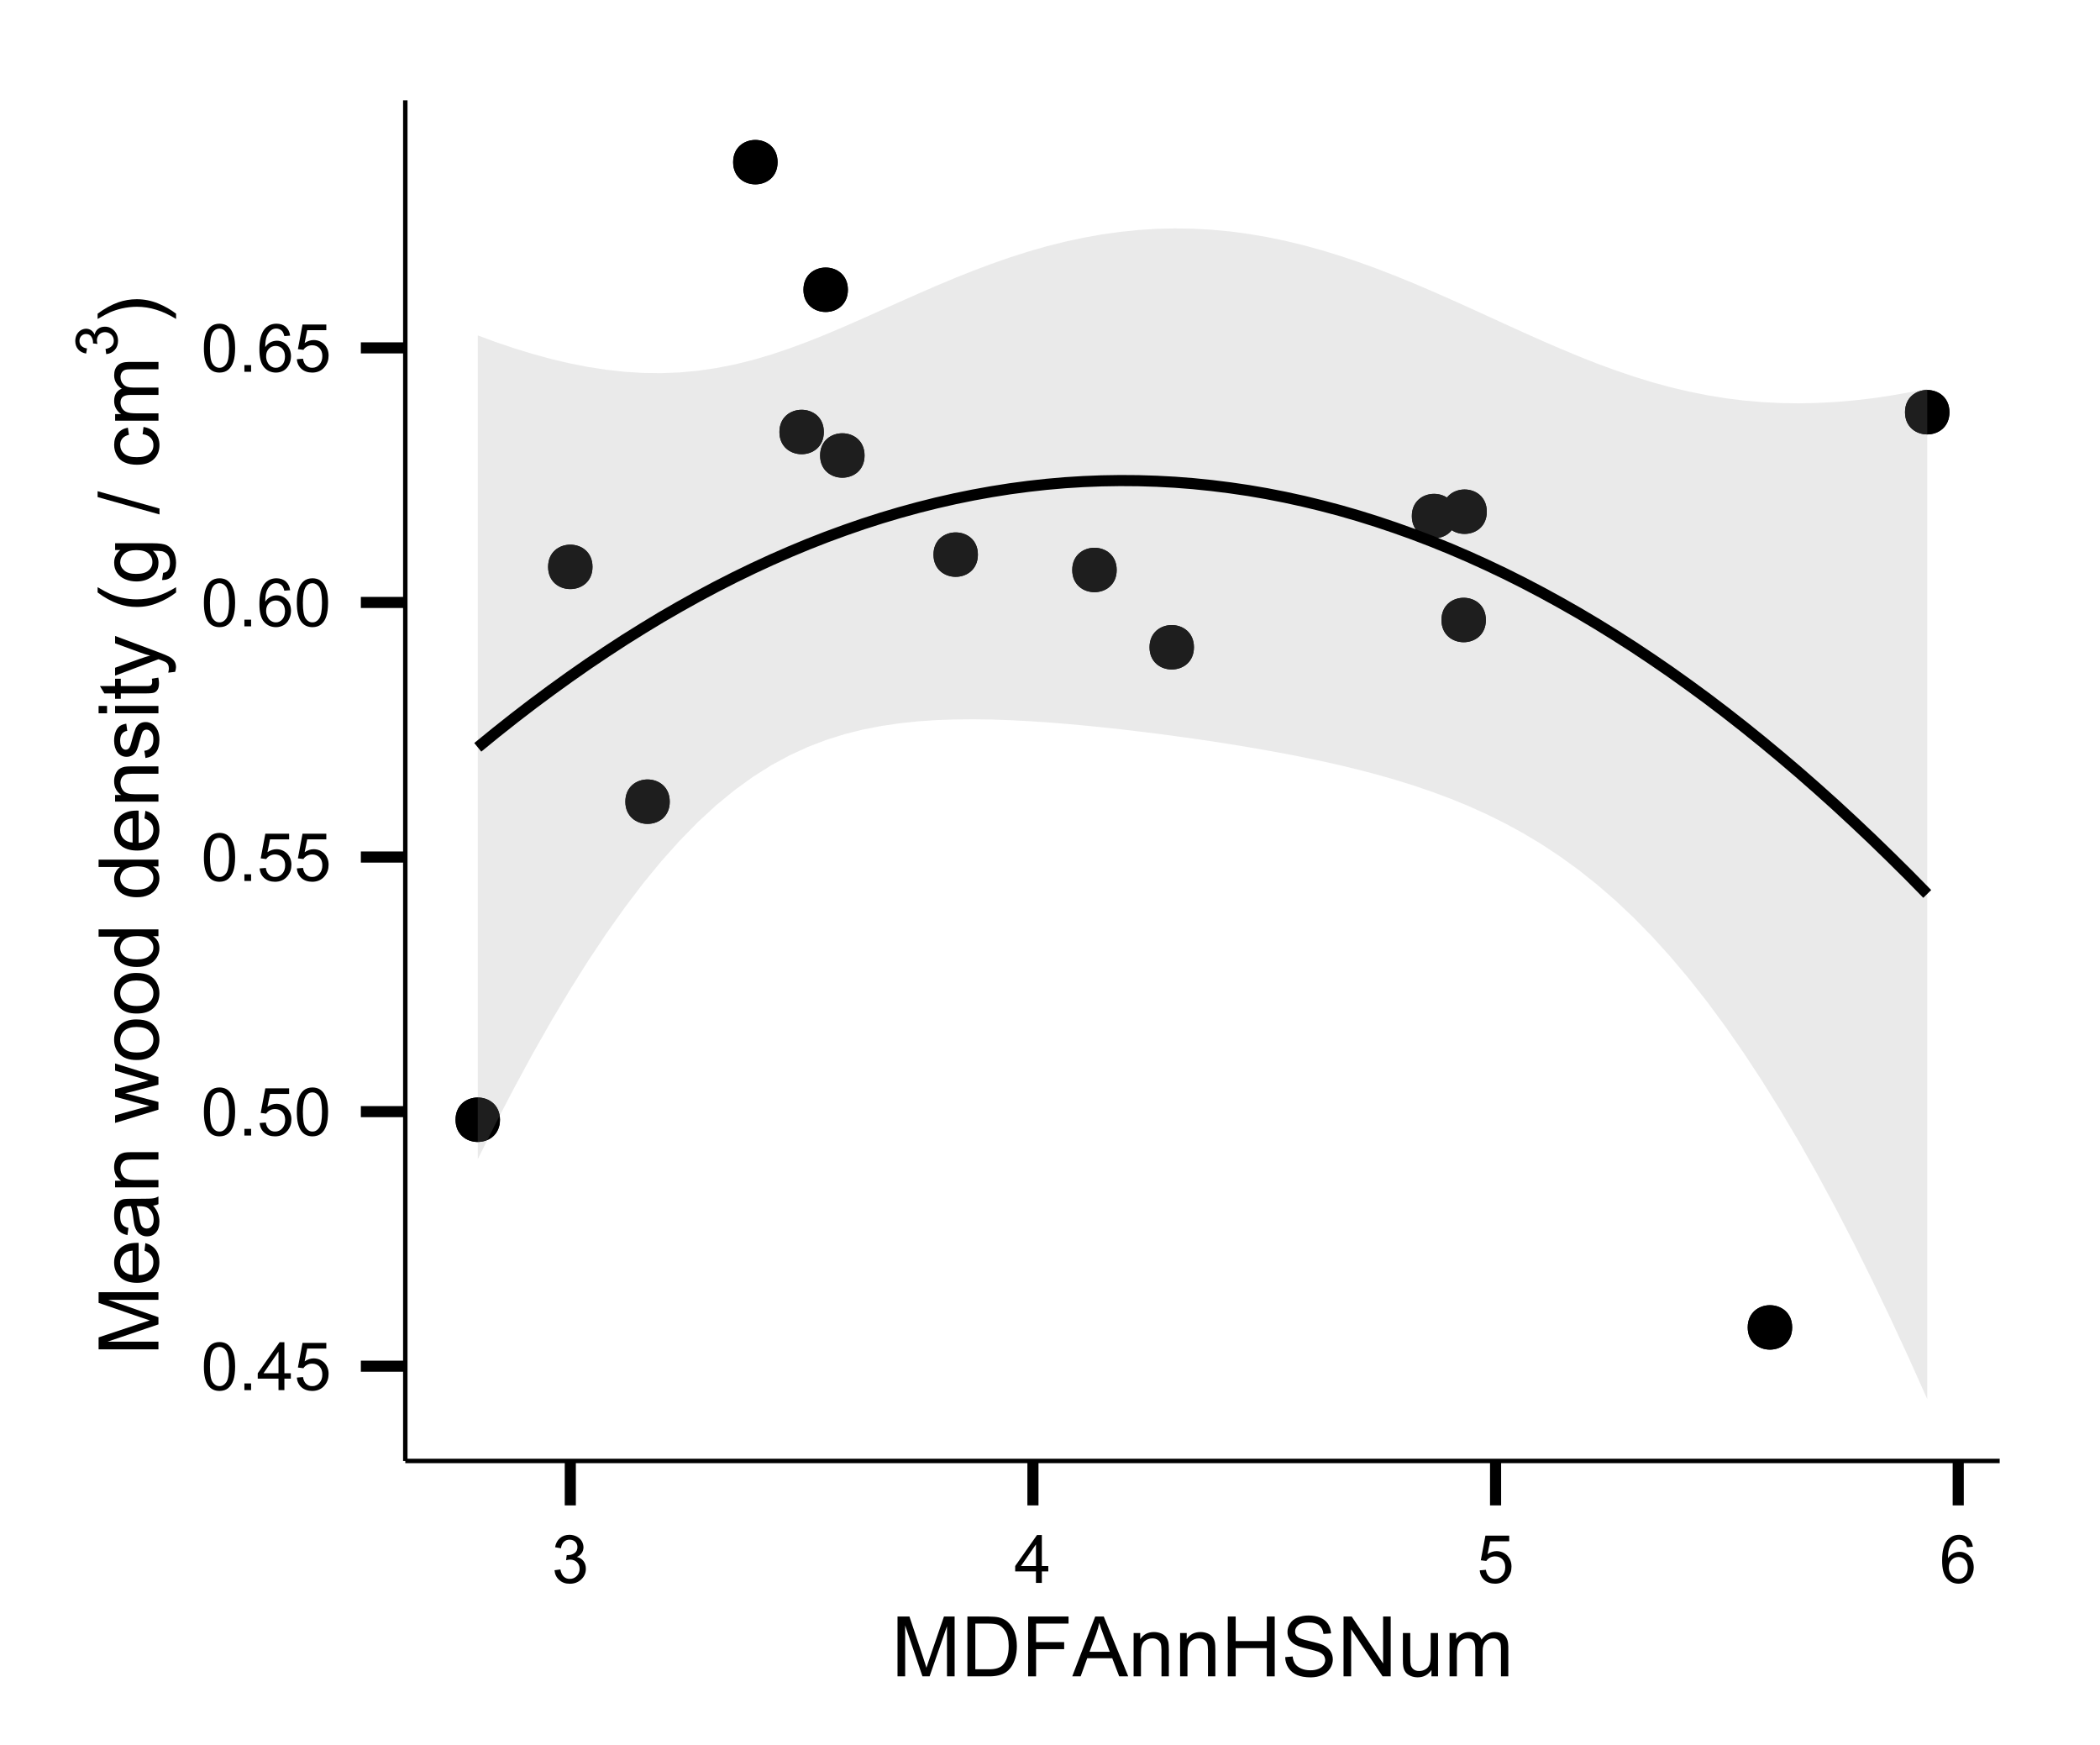 <?xml version="1.0" encoding="UTF-8"?>
<svg xmlns="http://www.w3.org/2000/svg" xmlns:xlink="http://www.w3.org/1999/xlink" width="201pt" height="167pt" viewBox="0 0 201 167" version="1.1">
<defs>
<g>
<symbol overflow="visible" id="glyph0-0">
<path style="stroke:none;" d="M 0.266 -2.258 C 0.262 -2.797 0.32 -3.234 0.434 -3.566 C 0.543 -3.895 0.707 -4.148 0.93 -4.332 C 1.145 -4.508 1.422 -4.598 1.758 -4.602 C 2.004 -4.598 2.219 -4.551 2.406 -4.453 C 2.59 -4.352 2.742 -4.207 2.863 -4.023 C 2.984 -3.832 3.078 -3.605 3.148 -3.34 C 3.215 -3.074 3.25 -2.711 3.254 -2.258 C 3.25 -1.719 3.195 -1.285 3.086 -0.957 C 2.973 -0.621 2.809 -0.367 2.59 -0.191 C 2.371 -0.012 2.094 0.074 1.758 0.078 C 1.316 0.074 0.969 -0.082 0.719 -0.398 C 0.414 -0.777 0.262 -1.395 0.266 -2.258 Z M 0.844 -2.258 C 0.844 -1.504 0.93 -1.004 1.105 -0.758 C 1.281 -0.504 1.5 -0.379 1.758 -0.383 C 2.016 -0.379 2.23 -0.504 2.41 -0.758 C 2.582 -1.004 2.672 -1.504 2.676 -2.258 C 2.672 -3.008 2.582 -3.512 2.41 -3.762 C 2.23 -4.008 2.012 -4.129 1.754 -4.133 C 1.492 -4.129 1.285 -4.02 1.133 -3.805 C 0.938 -3.523 0.844 -3.008 0.844 -2.258 Z M 0.844 -2.258 "/>
</symbol>
<symbol overflow="visible" id="glyph0-1">
<path style="stroke:none;" d="M 0.582 0 L 0.582 -0.641 L 1.223 -0.641 L 1.223 0 Z M 0.582 0 "/>
</symbol>
<symbol overflow="visible" id="glyph0-2">
<path style="stroke:none;" d="M 2.07 0 L 2.07 -1.098 L 0.082 -1.098 L 0.082 -1.613 L 2.172 -4.582 L 2.633 -4.582 L 2.633 -1.613 L 3.25 -1.613 L 3.25 -1.098 L 2.633 -1.098 L 2.633 0 Z M 2.07 -1.613 L 2.07 -3.68 L 0.633 -1.613 Z M 2.07 -1.613 "/>
</symbol>
<symbol overflow="visible" id="glyph0-3">
<path style="stroke:none;" d="M 0.266 -1.199 L 0.855 -1.25 C 0.898 -0.961 1 -0.746 1.16 -0.602 C 1.316 -0.453 1.508 -0.379 1.738 -0.383 C 2.008 -0.379 2.238 -0.48 2.426 -0.688 C 2.613 -0.891 2.707 -1.164 2.707 -1.504 C 2.707 -1.82 2.613 -2.074 2.434 -2.262 C 2.25 -2.445 2.016 -2.535 1.727 -2.539 C 1.543 -2.535 1.379 -2.496 1.238 -2.414 C 1.09 -2.332 0.977 -2.227 0.895 -2.098 L 0.367 -2.164 L 0.809 -4.52 L 3.086 -4.52 L 3.086 -3.98 L 1.258 -3.98 L 1.012 -2.75 C 1.285 -2.938 1.574 -3.035 1.879 -3.039 C 2.273 -3.035 2.609 -2.895 2.891 -2.621 C 3.164 -2.34 3.305 -1.984 3.305 -1.555 C 3.305 -1.133 3.184 -0.773 2.941 -0.477 C 2.645 -0.105 2.242 0.074 1.738 0.078 C 1.32 0.074 0.98 -0.039 0.715 -0.27 C 0.449 -0.504 0.297 -0.812 0.266 -1.199 Z M 0.266 -1.199 "/>
</symbol>
<symbol overflow="visible" id="glyph0-4">
<path style="stroke:none;" d="M 3.184 -3.461 L 2.625 -3.414 C 2.574 -3.633 2.504 -3.793 2.414 -3.898 C 2.258 -4.055 2.07 -4.137 1.852 -4.137 C 1.672 -4.137 1.512 -4.086 1.379 -3.988 C 1.199 -3.855 1.059 -3.668 0.957 -3.422 C 0.852 -3.172 0.801 -2.816 0.801 -2.363 C 0.934 -2.566 1.098 -2.719 1.297 -2.82 C 1.488 -2.918 1.695 -2.969 1.914 -2.973 C 2.285 -2.969 2.605 -2.832 2.871 -2.559 C 3.133 -2.281 3.262 -1.926 3.266 -1.488 C 3.262 -1.199 3.199 -0.93 3.078 -0.684 C 2.953 -0.438 2.785 -0.25 2.566 -0.117 C 2.348 0.012 2.102 0.074 1.832 0.078 C 1.359 0.074 0.977 -0.094 0.684 -0.438 C 0.387 -0.781 0.238 -1.352 0.242 -2.145 C 0.238 -3.027 0.402 -3.668 0.73 -4.074 C 1.016 -4.422 1.398 -4.598 1.883 -4.602 C 2.242 -4.598 2.539 -4.496 2.77 -4.297 C 3 -4.09 3.137 -3.812 3.184 -3.461 Z M 0.887 -1.484 C 0.883 -1.289 0.926 -1.105 1.008 -0.93 C 1.09 -0.75 1.203 -0.613 1.355 -0.523 C 1.5 -0.426 1.656 -0.379 1.82 -0.383 C 2.059 -0.379 2.262 -0.477 2.434 -0.672 C 2.602 -0.863 2.688 -1.125 2.691 -1.453 C 2.688 -1.77 2.605 -2.02 2.438 -2.203 C 2.266 -2.383 2.051 -2.473 1.801 -2.477 C 1.543 -2.473 1.328 -2.383 1.152 -2.203 C 0.973 -2.02 0.883 -1.777 0.887 -1.484 Z M 0.887 -1.484 "/>
</symbol>
<symbol overflow="visible" id="glyph0-5">
<path style="stroke:none;" d="M 0.27 -1.211 L 0.832 -1.285 C 0.895 -0.961 1.004 -0.73 1.16 -0.594 C 1.316 -0.449 1.504 -0.379 1.727 -0.383 C 1.988 -0.379 2.211 -0.473 2.398 -0.656 C 2.578 -0.84 2.672 -1.066 2.672 -1.34 C 2.672 -1.594 2.586 -1.805 2.418 -1.977 C 2.246 -2.141 2.031 -2.227 1.773 -2.23 C 1.668 -2.227 1.535 -2.207 1.379 -2.168 L 1.441 -2.664 C 1.477 -2.656 1.504 -2.652 1.531 -2.656 C 1.766 -2.652 1.98 -2.715 2.176 -2.844 C 2.363 -2.965 2.461 -3.16 2.465 -3.422 C 2.461 -3.625 2.391 -3.793 2.254 -3.934 C 2.113 -4.066 1.934 -4.137 1.715 -4.137 C 1.492 -4.137 1.309 -4.066 1.168 -3.93 C 1.02 -3.793 0.926 -3.586 0.887 -3.312 L 0.324 -3.414 C 0.391 -3.785 0.547 -4.078 0.793 -4.289 C 1.035 -4.496 1.34 -4.598 1.703 -4.602 C 1.949 -4.598 2.18 -4.543 2.395 -4.438 C 2.602 -4.328 2.762 -4.184 2.875 -4 C 2.984 -3.812 3.039 -3.617 3.043 -3.41 C 3.039 -3.211 2.988 -3.027 2.883 -2.867 C 2.777 -2.703 2.621 -2.574 2.414 -2.48 C 2.684 -2.414 2.891 -2.285 3.043 -2.09 C 3.191 -1.891 3.27 -1.645 3.27 -1.352 C 3.27 -0.949 3.121 -0.609 2.832 -0.336 C 2.535 -0.055 2.168 0.082 1.727 0.082 C 1.32 0.082 0.984 -0.035 0.723 -0.277 C 0.453 -0.512 0.305 -0.824 0.27 -1.211 Z M 0.27 -1.211 "/>
</symbol>
<symbol overflow="visible" id="glyph1-0">
<path style="stroke:none;" d="M 0.594 0 L 0.594 -5.727 L 1.734 -5.727 L 3.09 -1.672 C 3.211 -1.289 3.305 -1.008 3.363 -0.824 C 3.426 -1.031 3.527 -1.336 3.668 -1.742 L 5.039 -5.727 L 6.059 -5.727 L 6.059 0 L 5.328 0 L 5.328 -4.793 L 3.664 0 L 2.98 0 L 1.324 -4.875 L 1.324 0 Z M 0.594 0 "/>
</symbol>
<symbol overflow="visible" id="glyph1-1">
<path style="stroke:none;" d="M 0.617 0 L 0.617 -5.727 L 2.59 -5.727 C 3.035 -5.723 3.375 -5.695 3.609 -5.645 C 3.938 -5.566 4.215 -5.43 4.449 -5.234 C 4.746 -4.977 4.973 -4.652 5.125 -4.254 C 5.273 -3.855 5.348 -3.402 5.352 -2.895 C 5.348 -2.457 5.297 -2.07 5.199 -1.738 C 5.094 -1.398 4.965 -1.121 4.809 -0.902 C 4.648 -0.684 4.473 -0.508 4.285 -0.383 C 4.094 -0.254 3.867 -0.16 3.602 -0.098 C 3.332 -0.031 3.027 0 2.684 0 Z M 1.375 -0.676 L 2.598 -0.676 C 2.973 -0.672 3.27 -0.707 3.484 -0.781 C 3.699 -0.848 3.871 -0.949 4 -1.078 C 4.176 -1.258 4.316 -1.496 4.418 -1.801 C 4.52 -2.102 4.57 -2.473 4.57 -2.906 C 4.57 -3.504 4.469 -3.961 4.273 -4.285 C 4.074 -4.605 3.836 -4.824 3.559 -4.934 C 3.352 -5.012 3.027 -5.051 2.578 -5.051 L 1.375 -5.051 Z M 1.375 -0.676 "/>
</symbol>
<symbol overflow="visible" id="glyph1-2">
<path style="stroke:none;" d="M 0.656 0 L 0.656 -5.727 L 4.52 -5.727 L 4.52 -5.051 L 1.414 -5.051 L 1.414 -3.277 L 4.102 -3.277 L 4.102 -2.602 L 1.414 -2.602 L 1.414 0 Z M 0.656 0 "/>
</symbol>
<symbol overflow="visible" id="glyph1-3">
<path style="stroke:none;" d="M -0.012 0 L 2.188 -5.727 L 3.004 -5.727 L 5.348 0 L 4.484 0 L 3.816 -1.734 L 1.422 -1.734 L 0.793 0 Z M 1.641 -2.352 L 3.582 -2.352 L 2.984 -3.938 C 2.797 -4.418 2.664 -4.812 2.578 -5.125 C 2.504 -4.754 2.398 -4.391 2.27 -4.031 Z M 1.641 -2.352 "/>
</symbol>
<symbol overflow="visible" id="glyph1-4">
<path style="stroke:none;" d="M 0.527 0 L 0.527 -4.148 L 1.16 -4.148 L 1.16 -3.559 C 1.465 -4.012 1.902 -4.242 2.48 -4.242 C 2.727 -4.242 2.957 -4.195 3.168 -4.105 C 3.375 -4.016 3.531 -3.898 3.641 -3.754 C 3.742 -3.605 3.816 -3.434 3.859 -3.234 C 3.883 -3.102 3.895 -2.871 3.898 -2.551 L 3.898 0 L 3.195 0 L 3.195 -2.523 C 3.191 -2.809 3.164 -3.023 3.113 -3.164 C 3.055 -3.305 2.957 -3.418 2.82 -3.504 C 2.68 -3.59 2.52 -3.633 2.332 -3.633 C 2.031 -3.633 1.77 -3.535 1.555 -3.348 C 1.336 -3.152 1.23 -2.793 1.23 -2.266 L 1.23 0 Z M 0.527 0 "/>
</symbol>
<symbol overflow="visible" id="glyph1-5">
<path style="stroke:none;" d="M 0.641 0 L 0.641 -5.727 L 1.398 -5.727 L 1.398 -3.375 L 4.375 -3.375 L 4.375 -5.727 L 5.133 -5.727 L 5.133 0 L 4.375 0 L 4.375 -2.699 L 1.398 -2.699 L 1.398 0 Z M 0.641 0 "/>
</symbol>
<symbol overflow="visible" id="glyph1-6">
<path style="stroke:none;" d="M 0.359 -1.84 L 1.074 -1.902 C 1.105 -1.613 1.184 -1.379 1.309 -1.195 C 1.43 -1.012 1.625 -0.863 1.887 -0.75 C 2.145 -0.637 2.438 -0.578 2.766 -0.582 C 3.055 -0.578 3.309 -0.621 3.531 -0.711 C 3.75 -0.793 3.914 -0.91 4.023 -1.062 C 4.129 -1.211 4.184 -1.375 4.188 -1.555 C 4.184 -1.73 4.133 -1.887 4.031 -2.023 C 3.926 -2.156 3.754 -2.27 3.516 -2.363 C 3.359 -2.418 3.02 -2.512 2.496 -2.641 C 1.969 -2.766 1.598 -2.887 1.391 -3 C 1.113 -3.141 0.91 -3.316 0.777 -3.531 C 0.641 -3.742 0.574 -3.98 0.578 -4.246 C 0.574 -4.531 0.656 -4.801 0.824 -5.055 C 0.984 -5.305 1.223 -5.496 1.543 -5.629 C 1.855 -5.758 2.207 -5.824 2.594 -5.824 C 3.016 -5.824 3.391 -5.754 3.715 -5.617 C 4.039 -5.48 4.289 -5.281 4.465 -5.016 C 4.637 -4.75 4.73 -4.449 4.746 -4.113 L 4.02 -4.059 C 3.98 -4.418 3.848 -4.691 3.621 -4.879 C 3.395 -5.062 3.062 -5.156 2.625 -5.156 C 2.164 -5.156 1.828 -5.07 1.621 -4.902 C 1.41 -4.734 1.305 -4.531 1.309 -4.297 C 1.305 -4.086 1.379 -3.918 1.531 -3.789 C 1.672 -3.652 2.055 -3.516 2.672 -3.379 C 3.289 -3.238 3.711 -3.117 3.941 -3.016 C 4.273 -2.859 4.52 -2.664 4.68 -2.43 C 4.836 -2.191 4.914 -1.922 4.918 -1.617 C 4.914 -1.312 4.828 -1.023 4.656 -0.754 C 4.48 -0.484 4.23 -0.273 3.902 -0.125 C 3.574 0.023 3.207 0.094 2.801 0.098 C 2.281 0.094 1.844 0.02 1.496 -0.129 C 1.145 -0.277 0.871 -0.504 0.672 -0.809 C 0.473 -1.113 0.367 -1.457 0.359 -1.84 Z M 0.359 -1.84 "/>
</symbol>
<symbol overflow="visible" id="glyph1-7">
<path style="stroke:none;" d="M 0.609 0 L 0.609 -5.727 L 1.387 -5.727 L 4.395 -1.23 L 4.395 -5.727 L 5.121 -5.727 L 5.121 0 L 4.344 0 L 1.336 -4.5 L 1.336 0 Z M 0.609 0 "/>
</symbol>
<symbol overflow="visible" id="glyph1-8">
<path style="stroke:none;" d="M 3.246 0 L 3.246 -0.609 C 2.922 -0.141 2.48 0.094 1.93 0.094 C 1.68 0.094 1.453 0.047 1.242 -0.047 C 1.031 -0.141 0.871 -0.258 0.77 -0.398 C 0.664 -0.539 0.594 -0.711 0.555 -0.922 C 0.523 -1.055 0.508 -1.273 0.512 -1.578 L 0.512 -4.148 L 1.215 -4.148 L 1.215 -1.848 C 1.211 -1.477 1.227 -1.23 1.258 -1.105 C 1.301 -0.918 1.395 -0.773 1.539 -0.668 C 1.68 -0.562 1.855 -0.508 2.07 -0.512 C 2.277 -0.508 2.477 -0.562 2.664 -0.672 C 2.848 -0.777 2.977 -0.926 3.055 -1.113 C 3.129 -1.301 3.168 -1.57 3.172 -1.926 L 3.172 -4.148 L 3.875 -4.148 L 3.875 0 Z M 3.246 0 "/>
</symbol>
<symbol overflow="visible" id="glyph1-9">
<path style="stroke:none;" d="M 0.527 0 L 0.527 -4.148 L 1.156 -4.148 L 1.156 -3.566 C 1.281 -3.766 1.457 -3.93 1.676 -4.055 C 1.891 -4.18 2.137 -4.242 2.414 -4.242 C 2.719 -4.242 2.969 -4.176 3.168 -4.051 C 3.363 -3.918 3.504 -3.742 3.586 -3.516 C 3.914 -4 4.34 -4.242 4.867 -4.242 C 5.277 -4.242 5.594 -4.125 5.816 -3.898 C 6.035 -3.668 6.145 -3.32 6.148 -2.848 L 6.148 0 L 5.449 0 L 5.449 -2.613 C 5.449 -2.895 5.426 -3.094 5.379 -3.219 C 5.332 -3.34 5.25 -3.441 5.133 -3.52 C 5.012 -3.594 4.871 -3.633 4.711 -3.633 C 4.418 -3.633 4.176 -3.535 3.984 -3.34 C 3.789 -3.145 3.691 -2.832 3.695 -2.41 L 3.695 0 L 2.992 0 L 2.992 -2.695 C 2.988 -3.008 2.93 -3.242 2.82 -3.398 C 2.703 -3.555 2.516 -3.633 2.258 -3.633 C 2.055 -3.633 1.871 -3.578 1.707 -3.477 C 1.535 -3.367 1.414 -3.215 1.344 -3.02 C 1.266 -2.816 1.23 -2.527 1.23 -2.152 L 1.23 0 Z M 0.527 0 "/>
</symbol>
<symbol overflow="visible" id="glyph2-0">
<path style="stroke:none;" d="M 0 -0.594 L -5.727 -0.594 L -5.727 -1.734 L -1.672 -3.09 C -1.289 -3.211 -1.008 -3.305 -0.824 -3.363 C -1.031 -3.426 -1.336 -3.527 -1.742 -3.668 L -5.727 -5.039 L -5.727 -6.059 L 0 -6.059 L 0 -5.328 L -4.793 -5.328 L 0 -3.664 L 0 -2.98 L -4.875 -1.324 L 0 -1.324 Z M 0 -0.594 "/>
</symbol>
<symbol overflow="visible" id="glyph2-1">
<path style="stroke:none;" d="M -1.336 -3.367 L -1.246 -4.094 C -0.82 -3.977 -0.492 -3.766 -0.258 -3.457 C -0.023 -3.145 0.094 -2.746 0.094 -2.27 C 0.094 -1.66 -0.09 -1.18 -0.465 -0.824 C -0.836 -0.469 -1.363 -0.293 -2.039 -0.293 C -2.734 -0.293 -3.273 -0.473 -3.664 -0.832 C -4.047 -1.191 -4.242 -1.656 -4.242 -2.23 C -4.242 -2.781 -4.051 -3.234 -3.676 -3.59 C -3.293 -3.938 -2.762 -4.113 -2.082 -4.117 C -2.035 -4.113 -1.973 -4.113 -1.895 -4.113 L -1.895 -1.02 C -1.434 -1.043 -1.086 -1.172 -0.848 -1.406 C -0.602 -1.637 -0.48 -1.926 -0.484 -2.273 C -0.48 -2.531 -0.547 -2.75 -0.688 -2.934 C -0.82 -3.113 -1.039 -3.258 -1.336 -3.367 Z M -2.473 -1.059 L -2.473 -3.375 C -2.82 -3.344 -3.082 -3.254 -3.258 -3.109 C -3.527 -2.883 -3.66 -2.594 -3.664 -2.238 C -3.66 -1.914 -3.555 -1.641 -3.34 -1.422 C -3.121 -1.199 -2.832 -1.078 -2.473 -1.059 Z M -2.473 -1.059 "/>
</symbol>
<symbol overflow="visible" id="glyph2-2">
<path style="stroke:none;" d="M -0.512 -3.234 C -0.285 -2.973 -0.129 -2.719 -0.043 -2.48 C 0.051 -2.238 0.094 -1.98 0.094 -1.707 C 0.094 -1.246 -0.016 -0.898 -0.238 -0.656 C -0.461 -0.41 -0.746 -0.285 -1.094 -0.289 C -1.293 -0.285 -1.477 -0.332 -1.648 -0.426 C -1.812 -0.516 -1.949 -0.637 -2.055 -0.789 C -2.152 -0.938 -2.23 -1.105 -2.285 -1.297 C -2.32 -1.43 -2.355 -1.641 -2.391 -1.922 C -2.457 -2.488 -2.535 -2.906 -2.633 -3.176 C -2.727 -3.176 -2.789 -3.176 -2.816 -3.18 C -3.102 -3.176 -3.305 -3.109 -3.422 -2.98 C -3.578 -2.797 -3.656 -2.531 -3.66 -2.18 C -3.656 -1.848 -3.598 -1.602 -3.484 -1.445 C -3.367 -1.285 -3.164 -1.168 -2.871 -1.098 L -2.965 -0.41 C -3.258 -0.473 -3.492 -0.574 -3.676 -0.719 C -3.855 -0.859 -3.996 -1.066 -4.094 -1.34 C -4.191 -1.609 -4.242 -1.922 -4.242 -2.281 C -4.242 -2.633 -4.199 -2.922 -4.117 -3.145 C -4.031 -3.363 -3.926 -3.527 -3.801 -3.633 C -3.672 -3.734 -3.512 -3.805 -3.324 -3.852 C -3.199 -3.871 -2.984 -3.883 -2.676 -3.887 L -1.738 -3.887 C -1.082 -3.883 -0.668 -3.898 -0.496 -3.93 C -0.32 -3.957 -0.156 -4.016 0 -4.109 L 0 -3.375 C -0.145 -3.301 -0.312 -3.254 -0.512 -3.234 Z M -2.082 -3.176 C -1.973 -2.918 -1.887 -2.535 -1.816 -2.027 C -1.773 -1.738 -1.727 -1.531 -1.676 -1.414 C -1.621 -1.289 -1.543 -1.199 -1.445 -1.137 C -1.344 -1.07 -1.234 -1.035 -1.113 -1.039 C -0.926 -1.035 -0.77 -1.105 -0.645 -1.25 C -0.52 -1.391 -0.457 -1.602 -0.457 -1.875 C -0.457 -2.145 -0.516 -2.383 -0.633 -2.598 C -0.75 -2.805 -0.91 -2.961 -1.121 -3.062 C -1.277 -3.137 -1.512 -3.176 -1.824 -3.176 Z M -2.082 -3.176 "/>
</symbol>
<symbol overflow="visible" id="glyph2-3">
<path style="stroke:none;" d="M 0 -0.527 L -4.148 -0.527 L -4.148 -1.16 L -3.559 -1.16 C -4.012 -1.465 -4.242 -1.902 -4.242 -2.48 C -4.242 -2.727 -4.195 -2.957 -4.105 -3.168 C -4.016 -3.375 -3.898 -3.531 -3.754 -3.641 C -3.605 -3.742 -3.434 -3.816 -3.234 -3.859 C -3.102 -3.883 -2.871 -3.895 -2.551 -3.898 L 0 -3.898 L 0 -3.195 L -2.523 -3.195 C -2.809 -3.191 -3.023 -3.164 -3.164 -3.113 C -3.305 -3.055 -3.418 -2.957 -3.504 -2.82 C -3.59 -2.68 -3.633 -2.52 -3.633 -2.332 C -3.633 -2.031 -3.535 -1.77 -3.348 -1.555 C -3.152 -1.336 -2.793 -1.23 -2.266 -1.23 L 0 -1.23 Z M 0 -0.527 "/>
</symbol>
<symbol overflow="visible" id="glyph2-4">
<path style="stroke:none;" d=""/>
</symbol>
<symbol overflow="visible" id="glyph2-5">
<path style="stroke:none;" d="M 0 -1.293 L -4.148 -0.023 L -4.148 -0.75 L -1.754 -1.41 L -0.863 -1.656 C -0.902 -1.664 -1.188 -1.734 -1.719 -1.871 L -4.148 -2.531 L -4.148 -3.254 L -1.742 -3.875 L -0.949 -4.082 L -1.75 -4.32 L -4.148 -5.031 L -4.148 -5.715 L 0 -4.418 L 0 -3.688 L -2.484 -3.027 L -3.191 -2.867 L 0 -2.027 Z M 0 -1.293 "/>
</symbol>
<symbol overflow="visible" id="glyph2-6">
<path style="stroke:none;" d="M -2.074 -0.266 C -2.84 -0.262 -3.406 -0.477 -3.781 -0.906 C -4.086 -1.262 -4.242 -1.695 -4.242 -2.211 C -4.242 -2.777 -4.055 -3.246 -3.68 -3.609 C -3.305 -3.969 -2.789 -4.148 -2.133 -4.152 C -1.598 -4.148 -1.176 -4.066 -0.871 -3.91 C -0.562 -3.746 -0.324 -3.516 -0.16 -3.211 C 0.012 -2.906 0.094 -2.57 0.094 -2.211 C 0.094 -1.625 -0.09 -1.156 -0.465 -0.801 C -0.832 -0.441 -1.371 -0.262 -2.074 -0.266 Z M -2.074 -0.988 C -1.543 -0.984 -1.145 -1.102 -0.879 -1.336 C -0.613 -1.566 -0.48 -1.855 -0.484 -2.211 C -0.48 -2.555 -0.613 -2.848 -0.883 -3.082 C -1.145 -3.312 -1.551 -3.426 -2.098 -3.43 C -2.609 -3.426 -2.996 -3.309 -3.262 -3.078 C -3.523 -2.844 -3.656 -2.555 -3.66 -2.211 C -3.656 -1.855 -3.523 -1.566 -3.266 -1.336 C -3 -1.102 -2.605 -0.984 -2.074 -0.988 Z M -2.074 -0.988 "/>
</symbol>
<symbol overflow="visible" id="glyph2-7">
<path style="stroke:none;" d="M 0 -3.219 L -0.523 -3.219 C -0.109 -2.953 0.094 -2.566 0.094 -2.059 C 0.094 -1.723 0.004 -1.418 -0.18 -1.145 C -0.359 -0.863 -0.613 -0.648 -0.941 -0.5 C -1.266 -0.344 -1.641 -0.27 -2.07 -0.273 C -2.48 -0.27 -2.855 -0.34 -3.195 -0.48 C -3.531 -0.617 -3.793 -0.824 -3.973 -1.102 C -4.152 -1.375 -4.242 -1.684 -4.242 -2.027 C -4.242 -2.277 -4.188 -2.5 -4.082 -2.695 C -3.977 -2.891 -3.84 -3.047 -3.672 -3.172 L -5.727 -3.172 L -5.727 -3.871 L 0 -3.871 Z M -2.07 -0.996 C -1.535 -0.996 -1.141 -1.105 -0.879 -1.332 C -0.613 -1.551 -0.48 -1.816 -0.484 -2.125 C -0.48 -2.43 -0.605 -2.691 -0.859 -2.906 C -1.109 -3.121 -1.492 -3.227 -2.012 -3.23 C -2.574 -3.227 -2.992 -3.117 -3.262 -2.902 C -3.523 -2.68 -3.656 -2.41 -3.66 -2.094 C -3.656 -1.777 -3.527 -1.516 -3.277 -1.309 C -3.02 -1.098 -2.617 -0.996 -2.07 -0.996 Z M -2.07 -0.996 "/>
</symbol>
<symbol overflow="visible" id="glyph2-8">
<path style="stroke:none;" d="M -1.238 -0.246 L -1.348 -0.941 C -1.066 -0.977 -0.852 -1.086 -0.707 -1.266 C -0.555 -1.445 -0.48 -1.695 -0.484 -2.016 C -0.48 -2.336 -0.547 -2.574 -0.68 -2.734 C -0.812 -2.887 -0.965 -2.965 -1.145 -2.969 C -1.301 -2.965 -1.426 -2.895 -1.52 -2.762 C -1.578 -2.66 -1.66 -2.422 -1.758 -2.043 C -1.887 -1.523 -1.996 -1.164 -2.094 -0.969 C -2.188 -0.766 -2.32 -0.617 -2.488 -0.516 C -2.656 -0.414 -2.844 -0.363 -3.047 -0.363 C -3.23 -0.363 -3.398 -0.402 -3.559 -0.488 C -3.715 -0.57 -3.848 -0.688 -3.953 -0.836 C -4.031 -0.941 -4.098 -1.09 -4.156 -1.281 C -4.211 -1.469 -4.242 -1.672 -4.242 -1.891 C -4.242 -2.215 -4.195 -2.5 -4.102 -2.746 C -4.008 -2.992 -3.879 -3.176 -3.719 -3.293 C -3.559 -3.41 -3.344 -3.488 -3.078 -3.535 L -2.984 -2.848 C -3.195 -2.816 -3.363 -2.723 -3.484 -2.574 C -3.602 -2.422 -3.66 -2.211 -3.664 -1.941 C -3.66 -1.613 -3.609 -1.383 -3.504 -1.25 C -3.395 -1.109 -3.27 -1.043 -3.129 -1.043 C -3.035 -1.043 -2.953 -1.07 -2.883 -1.129 C -2.805 -1.184 -2.742 -1.273 -2.695 -1.398 C -2.668 -1.465 -2.605 -1.672 -2.516 -2.02 C -2.379 -2.516 -2.27 -2.863 -2.188 -3.059 C -2.102 -3.254 -1.98 -3.406 -1.82 -3.523 C -1.656 -3.633 -1.457 -3.691 -1.219 -3.691 C -0.984 -3.691 -0.762 -3.621 -0.555 -3.484 C -0.348 -3.348 -0.188 -3.152 -0.074 -2.895 C 0.039 -2.637 0.094 -2.344 0.094 -2.02 C 0.094 -1.477 -0.016 -1.066 -0.242 -0.785 C -0.461 -0.504 -0.793 -0.324 -1.238 -0.246 Z M -1.238 -0.246 "/>
</symbol>
<symbol overflow="visible" id="glyph2-9">
<path style="stroke:none;" d="M -4.918 -0.531 L -5.727 -0.531 L -5.727 -1.234 L -4.918 -1.234 Z M 0 -0.531 L -4.148 -0.531 L -4.148 -1.234 L 0 -1.234 Z M 0 -0.531 "/>
</symbol>
<symbol overflow="visible" id="glyph2-10">
<path style="stroke:none;" d="M -0.629 -2.062 L -0.008 -2.164 C 0.035 -1.961 0.051 -1.785 0.055 -1.633 C 0.051 -1.375 0.016 -1.176 -0.066 -1.039 C -0.145 -0.895 -0.25 -0.797 -0.383 -0.742 C -0.512 -0.684 -0.789 -0.656 -1.215 -0.656 L -3.602 -0.656 L -3.602 -0.141 L -4.148 -0.141 L -4.148 -0.656 L -5.176 -0.656 L -5.598 -1.355 L -4.148 -1.355 L -4.148 -2.062 L -3.602 -2.062 L -3.602 -1.355 L -1.176 -1.355 C -0.973 -1.352 -0.844 -1.363 -0.789 -1.391 C -0.73 -1.414 -0.684 -1.457 -0.652 -1.512 C -0.613 -1.566 -0.598 -1.645 -0.602 -1.754 C -0.598 -1.828 -0.605 -1.934 -0.629 -2.062 Z M -0.629 -2.062 "/>
</symbol>
<symbol overflow="visible" id="glyph2-11">
<path style="stroke:none;" d="M 1.598 -0.496 L 0.938 -0.418 C 0.977 -0.566 0.996 -0.703 1 -0.82 C 0.996 -0.977 0.969 -1.102 0.922 -1.195 C 0.867 -1.289 0.797 -1.363 0.703 -1.426 C 0.633 -1.465 0.457 -1.539 0.18 -1.641 C 0.137 -1.652 0.078 -1.672 0.008 -1.703 L -4.148 -0.129 L -4.148 -0.887 L -1.746 -1.75 C -1.441 -1.859 -1.121 -1.961 -0.785 -2.051 C -1.105 -2.129 -1.418 -2.223 -1.73 -2.34 L -4.148 -3.227 L -4.148 -3.93 L 0.07 -2.352 C 0.523 -2.18 0.836 -2.051 1.012 -1.957 C 1.242 -1.832 1.41 -1.688 1.52 -1.527 C 1.625 -1.363 1.68 -1.172 1.684 -0.949 C 1.68 -0.812 1.652 -0.66 1.598 -0.496 Z M 1.598 -0.496 "/>
</symbol>
<symbol overflow="visible" id="glyph2-12">
<path style="stroke:none;" d="M 1.684 -1.871 C 1.191 -1.48 0.621 -1.152 -0.035 -0.887 C -0.691 -0.613 -1.371 -0.48 -2.074 -0.484 C -2.691 -0.48 -3.285 -0.582 -3.855 -0.785 C -4.512 -1.02 -5.168 -1.379 -5.824 -1.871 L -5.824 -2.375 C -5.281 -2.055 -4.895 -1.848 -4.664 -1.75 C -4.305 -1.59 -3.93 -1.465 -3.539 -1.375 C -3.051 -1.262 -2.559 -1.207 -2.07 -1.207 C -0.812 -1.207 0.434 -1.594 1.684 -2.375 Z M 1.684 -1.871 "/>
</symbol>
<symbol overflow="visible" id="glyph2-13">
<path style="stroke:none;" d="M 0.344 -0.398 L 0.445 -1.082 C 0.656 -1.109 0.809 -1.188 0.906 -1.32 C 1.035 -1.492 1.102 -1.73 1.102 -2.035 C 1.102 -2.355 1.035 -2.609 0.906 -2.789 C 0.773 -2.965 0.59 -3.082 0.359 -3.148 C 0.211 -3.18 -0.086 -3.199 -0.543 -3.199 C -0.18 -2.891 0 -2.508 0 -2.051 C 0 -1.48 -0.203 -1.039 -0.617 -0.727 C -1.023 -0.414 -1.52 -0.258 -2.098 -0.258 C -2.492 -0.258 -2.855 -0.328 -3.191 -0.473 C -3.523 -0.613 -3.781 -0.82 -3.969 -1.094 C -4.148 -1.363 -4.242 -1.684 -4.242 -2.055 C -4.242 -2.543 -4.043 -2.945 -3.648 -3.266 L -4.148 -3.266 L -4.148 -3.914 L -0.562 -3.914 C 0.082 -3.914 0.539 -3.848 0.809 -3.715 C 1.078 -3.582 1.289 -3.371 1.449 -3.09 C 1.602 -2.801 1.68 -2.453 1.684 -2.039 C 1.68 -1.543 1.57 -1.141 1.348 -0.84 C 1.125 -0.531 0.789 -0.387 0.344 -0.398 Z M -2.148 -0.98 C -1.602 -0.977 -1.203 -1.086 -0.957 -1.305 C -0.703 -1.52 -0.578 -1.789 -0.582 -2.117 C -0.578 -2.438 -0.703 -2.711 -0.953 -2.93 C -1.199 -3.148 -1.59 -3.258 -2.125 -3.258 C -2.629 -3.258 -3.012 -3.145 -3.273 -2.918 C -3.527 -2.691 -3.656 -2.418 -3.66 -2.105 C -3.656 -1.789 -3.527 -1.523 -3.277 -1.309 C -3.02 -1.086 -2.645 -0.977 -2.148 -0.98 Z M -2.148 -0.98 "/>
</symbol>
<symbol overflow="visible" id="glyph2-14">
<path style="stroke:none;" d="M 0.098 0 L -5.824 -1.66 L -5.824 -2.223 L 0.098 -0.566 Z M 0.098 0 "/>
</symbol>
<symbol overflow="visible" id="glyph2-15">
<path style="stroke:none;" d="M -1.52 -3.234 L -1.43 -3.926 C -0.953 -3.848 -0.578 -3.652 -0.309 -3.344 C -0.039 -3.031 0.094 -2.648 0.094 -2.199 C 0.094 -1.629 -0.09 -1.172 -0.461 -0.828 C -0.832 -0.48 -1.363 -0.309 -2.059 -0.312 C -2.504 -0.309 -2.898 -0.383 -3.234 -0.535 C -3.57 -0.68 -3.82 -0.906 -3.988 -1.211 C -4.156 -1.512 -4.242 -1.844 -4.242 -2.203 C -4.242 -2.652 -4.125 -3.02 -3.898 -3.309 C -3.668 -3.594 -3.348 -3.777 -2.93 -3.859 L -2.824 -3.176 C -3.102 -3.109 -3.309 -2.992 -3.453 -2.828 C -3.59 -2.66 -3.66 -2.461 -3.664 -2.23 C -3.66 -1.875 -3.535 -1.586 -3.281 -1.367 C -3.027 -1.141 -2.625 -1.031 -2.078 -1.035 C -1.52 -1.031 -1.113 -1.137 -0.863 -1.355 C -0.605 -1.566 -0.48 -1.848 -0.484 -2.191 C -0.48 -2.465 -0.566 -2.695 -0.738 -2.883 C -0.906 -3.066 -1.164 -3.184 -1.52 -3.234 Z M -1.52 -3.234 "/>
</symbol>
<symbol overflow="visible" id="glyph2-16">
<path style="stroke:none;" d="M 0 -0.527 L -4.148 -0.527 L -4.148 -1.156 L -3.566 -1.156 C -3.766 -1.281 -3.93 -1.457 -4.055 -1.676 C -4.18 -1.891 -4.242 -2.137 -4.242 -2.414 C -4.242 -2.719 -4.176 -2.969 -4.051 -3.168 C -3.918 -3.363 -3.742 -3.504 -3.516 -3.586 C -4 -3.914 -4.242 -4.34 -4.242 -4.867 C -4.242 -5.277 -4.125 -5.594 -3.898 -5.816 C -3.668 -6.035 -3.32 -6.145 -2.848 -6.148 L 0 -6.148 L 0 -5.449 L -2.613 -5.449 C -2.895 -5.449 -3.094 -5.426 -3.219 -5.379 C -3.34 -5.332 -3.441 -5.25 -3.52 -5.133 C -3.594 -5.012 -3.633 -4.871 -3.633 -4.711 C -3.633 -4.418 -3.535 -4.176 -3.34 -3.984 C -3.145 -3.789 -2.832 -3.691 -2.41 -3.695 L 0 -3.695 L 0 -2.992 L -2.695 -2.992 C -3.008 -2.988 -3.242 -2.93 -3.398 -2.82 C -3.555 -2.703 -3.633 -2.516 -3.633 -2.258 C -3.633 -2.055 -3.578 -1.871 -3.477 -1.707 C -3.367 -1.535 -3.215 -1.414 -3.02 -1.344 C -2.816 -1.266 -2.527 -1.23 -2.152 -1.23 L 0 -1.23 Z M 0 -0.527 "/>
</symbol>
<symbol overflow="visible" id="glyph2-17">
<path style="stroke:none;" d="M 1.684 -0.988 L 1.684 -0.484 C 0.434 -1.262 -0.812 -1.652 -2.07 -1.652 C -2.555 -1.652 -3.043 -1.594 -3.527 -1.484 C -3.918 -1.391 -4.293 -1.27 -4.652 -1.113 C -4.887 -1.012 -5.277 -0.801 -5.824 -0.484 L -5.824 -0.988 C -5.168 -1.477 -4.512 -1.84 -3.855 -2.074 C -3.285 -2.273 -2.691 -2.371 -2.074 -2.375 C -1.371 -2.371 -0.691 -2.238 -0.035 -1.969 C 0.621 -1.699 1.191 -1.371 1.684 -0.988 Z M 1.684 -0.988 "/>
</symbol>
<symbol overflow="visible" id="glyph3-0">
<path style="stroke:none;" d="M -1.059 -0.234 L -1.125 -0.727 C -0.844 -0.781 -0.641 -0.875 -0.52 -1.016 C -0.395 -1.148 -0.332 -1.316 -0.336 -1.512 C -0.332 -1.742 -0.414 -1.938 -0.574 -2.098 C -0.734 -2.254 -0.934 -2.332 -1.172 -2.336 C -1.398 -2.332 -1.582 -2.258 -1.73 -2.113 C -1.875 -1.965 -1.949 -1.777 -1.953 -1.555 C -1.949 -1.457 -1.934 -1.344 -1.898 -1.207 L -2.328 -1.262 C -2.32 -1.289 -2.32 -1.316 -2.324 -1.34 C -2.32 -1.547 -2.375 -1.734 -2.488 -1.906 C -2.594 -2.07 -2.762 -2.156 -2.992 -2.156 C -3.172 -2.156 -3.32 -2.094 -3.441 -1.973 C -3.559 -1.848 -3.621 -1.691 -3.621 -1.5 C -3.621 -1.309 -3.559 -1.148 -3.438 -1.023 C -3.316 -0.895 -3.137 -0.812 -2.898 -0.777 L -2.984 -0.285 C -3.312 -0.344 -3.57 -0.48 -3.75 -0.695 C -3.93 -0.906 -4.02 -1.172 -4.023 -1.492 C -4.02 -1.707 -3.973 -1.906 -3.883 -2.094 C -3.785 -2.273 -3.656 -2.414 -3.5 -2.516 C -3.336 -2.609 -3.164 -2.66 -2.984 -2.664 C -2.805 -2.66 -2.648 -2.613 -2.508 -2.523 C -2.367 -2.426 -2.254 -2.289 -2.172 -2.109 C -2.113 -2.344 -2 -2.527 -1.828 -2.66 C -1.656 -2.793 -1.441 -2.859 -1.184 -2.859 C -0.832 -2.859 -0.535 -2.73 -0.293 -2.477 C -0.051 -2.219 0.07 -1.895 0.07 -1.508 C 0.07 -1.152 -0.031 -0.863 -0.242 -0.633 C -0.449 -0.398 -0.723 -0.266 -1.059 -0.234 Z M -1.059 -0.234 "/>
</symbol>
</g>
<clipPath id="clip1">
  <path d="M 38.793 9.602 L 192.402 9.602 L 192.402 140.812 L 38.793 140.812 Z M 38.793 9.602 "/>
</clipPath>
</defs>
<g id="surface1972">
<rect x="0" y="0" width="201" height="167" style="fill:rgb(100%,100%,100%);fill-opacity:1;stroke:none;"/>
<rect x="0" y="0" width="201" height="167" style="fill:rgb(100%,100%,100%);fill-opacity:1;stroke:none;"/>
<path style="fill:none;stroke-width:1.063;stroke-linecap:round;stroke-linejoin:round;stroke:rgb(100%,100%,100%);stroke-opacity:1;stroke-miterlimit:10;" d="M 0 167 L 201 167 L 201 0 L 0 0 Z M 0 167 "/>
<g clip-path="url(#clip1)" clip-rule="nonzero">
<path style=" stroke:none;fill-rule:nonzero;fill:rgb(100%,100%,100%);fill-opacity:1;" d="M 38.793 139.809 L 191.402 139.809 L 191.402 9.598 L 38.793 9.598 Z M 38.793 139.809 "/>
<path style=" stroke:none;fill-rule:nonzero;fill:rgb(0%,0%,0%);fill-opacity:1;" d="M 186.59 39.449 C 186.59 42.281 182.336 42.281 182.336 39.449 C 182.336 36.613 186.59 36.613 186.59 39.449 "/>
<path style=" stroke:none;fill-rule:nonzero;fill:rgb(0%,0%,0%);fill-opacity:1;" d="M 81.156 27.73 C 81.156 30.566 76.902 30.566 76.902 27.73 C 76.902 24.895 81.156 24.895 81.156 27.73 "/>
<path style=" stroke:none;fill-rule:nonzero;fill:rgb(0%,0%,0%);fill-opacity:1;" d="M 82.75 43.59 C 82.75 46.422 78.496 46.422 78.496 43.59 C 78.496 40.754 82.75 40.754 82.75 43.59 "/>
<path style=" stroke:none;fill-rule:nonzero;fill:rgb(0%,0%,0%);fill-opacity:1;" d="M 93.598 53.074 C 93.598 55.91 89.348 55.91 89.348 53.074 C 89.348 50.242 93.598 50.242 93.598 53.074 "/>
<path style=" stroke:none;fill-rule:nonzero;fill:rgb(0%,0%,0%);fill-opacity:1;" d="M 74.426 15.52 C 74.426 18.352 70.172 18.352 70.172 15.52 C 70.172 12.684 74.426 12.684 74.426 15.52 "/>
<path style=" stroke:none;fill-rule:nonzero;fill:rgb(0%,0%,0%);fill-opacity:1;" d="M 56.711 54.25 C 56.711 57.082 52.461 57.082 52.461 54.25 C 52.461 51.414 56.711 51.414 56.711 54.25 "/>
<path style=" stroke:none;fill-rule:nonzero;fill:rgb(0%,0%,0%);fill-opacity:1;" d="M 171.535 127.031 C 171.535 129.863 167.281 129.863 167.281 127.031 C 167.281 124.195 171.535 124.195 171.535 127.031 "/>
<path style=" stroke:none;fill-rule:nonzero;fill:rgb(0%,0%,0%);fill-opacity:1;" d="M 47.855 107.156 C 47.855 109.992 43.602 109.992 43.602 107.156 C 43.602 104.32 47.855 104.32 47.855 107.156 "/>
<path style=" stroke:none;fill-rule:nonzero;fill:rgb(0%,0%,0%);fill-opacity:1;" d="M 64.105 76.719 C 64.105 79.551 59.855 79.551 59.855 76.719 C 59.855 73.883 64.105 73.883 64.105 76.719 "/>
<path style=" stroke:none;fill-rule:nonzero;fill:rgb(0%,0%,0%);fill-opacity:1;" d="M 78.852 41.34 C 78.852 44.176 74.602 44.176 74.602 41.34 C 74.602 38.508 78.852 38.508 78.852 41.34 "/>
<path style=" stroke:none;fill-rule:nonzero;fill:rgb(0%,0%,0%);fill-opacity:1;" d="M 142.219 59.332 C 142.219 62.168 137.969 62.168 137.969 59.332 C 137.969 56.496 142.219 56.496 142.219 59.332 "/>
<path style=" stroke:none;fill-rule:nonzero;fill:rgb(0%,0%,0%);fill-opacity:1;" d="M 142.309 48.969 C 142.309 51.801 138.055 51.801 138.055 48.969 C 138.055 46.133 142.309 46.133 142.309 48.969 "/>
<path style=" stroke:none;fill-rule:nonzero;fill:rgb(0%,0%,0%);fill-opacity:1;" d="M 139.387 49.387 C 139.387 52.223 135.133 52.223 135.133 49.387 C 135.133 46.551 139.387 46.551 139.387 49.387 "/>
<path style=" stroke:none;fill-rule:nonzero;fill:rgb(0%,0%,0%);fill-opacity:1;" d="M 114.277 61.941 C 114.277 64.777 110.027 64.777 110.027 61.941 C 110.027 59.109 114.277 59.109 114.277 61.941 "/>
<path style=" stroke:none;fill-rule:nonzero;fill:rgb(0%,0%,0%);fill-opacity:1;" d="M 106.883 54.547 C 106.883 57.379 102.629 57.379 102.629 54.547 C 102.629 51.711 106.883 51.711 106.883 54.547 "/>
<path style=" stroke:none;fill-rule:nonzero;fill:rgb(0%,0%,0%);fill-opacity:1;" d="M 186.59 39.449 C 186.59 42.281 182.336 42.281 182.336 39.449 C 182.336 36.613 186.59 36.613 186.59 39.449 "/>
<path style=" stroke:none;fill-rule:nonzero;fill:rgb(0%,0%,0%);fill-opacity:1;" d="M 81.156 27.73 C 81.156 30.566 76.902 30.566 76.902 27.73 C 76.902 24.895 81.156 24.895 81.156 27.73 "/>
<path style=" stroke:none;fill-rule:nonzero;fill:rgb(0%,0%,0%);fill-opacity:1;" d="M 82.75 43.59 C 82.75 46.422 78.496 46.422 78.496 43.59 C 78.496 40.754 82.75 40.754 82.75 43.59 "/>
<path style=" stroke:none;fill-rule:nonzero;fill:rgb(0%,0%,0%);fill-opacity:1;" d="M 93.598 53.074 C 93.598 55.91 89.348 55.91 89.348 53.074 C 89.348 50.242 93.598 50.242 93.598 53.074 "/>
<path style=" stroke:none;fill-rule:nonzero;fill:rgb(0%,0%,0%);fill-opacity:1;" d="M 74.426 15.52 C 74.426 18.352 70.172 18.352 70.172 15.52 C 70.172 12.684 74.426 12.684 74.426 15.52 "/>
<path style=" stroke:none;fill-rule:nonzero;fill:rgb(0%,0%,0%);fill-opacity:1;" d="M 56.711 54.25 C 56.711 57.082 52.461 57.082 52.461 54.25 C 52.461 51.414 56.711 51.414 56.711 54.25 "/>
<path style=" stroke:none;fill-rule:nonzero;fill:rgb(0%,0%,0%);fill-opacity:1;" d="M 171.535 127.031 C 171.535 129.863 167.281 129.863 167.281 127.031 C 167.281 124.195 171.535 124.195 171.535 127.031 "/>
<path style=" stroke:none;fill-rule:nonzero;fill:rgb(0%,0%,0%);fill-opacity:1;" d="M 47.855 107.156 C 47.855 109.992 43.602 109.992 43.602 107.156 C 43.602 104.32 47.855 104.32 47.855 107.156 "/>
<path style=" stroke:none;fill-rule:nonzero;fill:rgb(0%,0%,0%);fill-opacity:1;" d="M 64.105 76.719 C 64.105 79.551 59.855 79.551 59.855 76.719 C 59.855 73.883 64.105 73.883 64.105 76.719 "/>
<path style=" stroke:none;fill-rule:nonzero;fill:rgb(0%,0%,0%);fill-opacity:1;" d="M 78.852 41.34 C 78.852 44.176 74.602 44.176 74.602 41.34 C 74.602 38.508 78.852 38.508 78.852 41.34 "/>
<path style=" stroke:none;fill-rule:nonzero;fill:rgb(0%,0%,0%);fill-opacity:1;" d="M 142.219 59.332 C 142.219 62.168 137.969 62.168 137.969 59.332 C 137.969 56.496 142.219 56.496 142.219 59.332 "/>
<path style=" stroke:none;fill-rule:nonzero;fill:rgb(0%,0%,0%);fill-opacity:1;" d="M 142.309 48.969 C 142.309 51.801 138.055 51.801 138.055 48.969 C 138.055 46.133 142.309 46.133 142.309 48.969 "/>
<path style=" stroke:none;fill-rule:nonzero;fill:rgb(0%,0%,0%);fill-opacity:1;" d="M 139.387 49.387 C 139.387 52.223 135.133 52.223 135.133 49.387 C 135.133 46.551 139.387 46.551 139.387 49.387 "/>
<path style=" stroke:none;fill-rule:nonzero;fill:rgb(0%,0%,0%);fill-opacity:1;" d="M 114.277 61.941 C 114.277 64.777 110.027 64.777 110.027 61.941 C 110.027 59.109 114.277 59.109 114.277 61.941 "/>
<path style=" stroke:none;fill-rule:nonzero;fill:rgb(0%,0%,0%);fill-opacity:1;" d="M 106.883 54.547 C 106.883 57.379 102.629 57.379 102.629 54.547 C 102.629 51.711 106.883 51.711 106.883 54.547 "/>
<path style=" stroke:none;fill-rule:nonzero;fill:rgb(60%,60%,60%);fill-opacity:0.2;" d="M 45.73 32.098 L 47.484 32.746 L 49.242 33.34 L 50.996 33.875 L 52.754 34.355 L 54.512 34.77 L 56.266 35.113 L 58.023 35.383 L 59.777 35.578 L 61.535 35.688 L 63.289 35.711 L 65.047 35.641 L 66.801 35.48 L 68.559 35.223 L 70.316 34.879 L 72.07 34.445 L 73.828 33.926 L 75.582 33.336 L 77.34 32.684 L 79.094 31.98 L 80.852 31.234 L 82.609 30.465 L 84.363 29.676 L 86.121 28.887 L 87.875 28.109 L 89.633 27.344 L 91.387 26.609 L 93.145 25.91 L 94.902 25.25 L 96.656 24.637 L 98.414 24.078 L 100.168 23.574 L 101.926 23.133 L 103.68 22.754 L 105.438 22.438 L 107.195 22.191 L 108.949 22.012 L 110.707 21.898 L 112.461 21.859 L 114.219 21.887 L 115.973 21.984 L 117.73 22.148 L 119.488 22.383 L 121.242 22.68 L 123 23.043 L 124.754 23.465 L 126.512 23.949 L 128.266 24.484 L 130.023 25.074 L 131.781 25.711 L 133.535 26.391 L 135.293 27.109 L 137.047 27.855 L 138.805 28.629 L 140.559 29.418 L 142.316 30.219 L 144.074 31.023 L 145.828 31.82 L 147.586 32.605 L 149.34 33.363 L 151.098 34.094 L 152.852 34.789 L 154.609 35.434 L 156.367 36.031 L 158.121 36.574 L 159.879 37.055 L 161.633 37.469 L 163.391 37.82 L 165.145 38.109 L 166.902 38.328 L 168.656 38.48 L 170.414 38.57 L 172.172 38.598 L 173.926 38.562 L 175.684 38.469 L 177.438 38.32 L 179.195 38.117 L 180.949 37.859 L 182.707 37.551 L 184.465 37.199 L 184.465 133.891 L 182.707 129.965 L 180.949 126.172 L 179.195 122.512 L 177.438 118.98 L 175.684 115.59 L 173.926 112.34 L 172.172 109.23 L 170.414 106.262 L 168.656 103.441 L 166.902 100.766 L 165.145 98.238 L 163.391 95.859 L 161.633 93.633 L 159.879 91.551 L 158.121 89.613 L 156.367 87.82 L 154.609 86.164 L 152.852 84.645 L 151.098 83.25 L 149.34 81.977 L 147.586 80.816 L 145.828 79.758 L 144.074 78.801 L 142.316 77.93 L 140.559 77.137 L 138.805 76.418 L 137.047 75.766 L 135.293 75.168 L 133.535 74.621 L 131.781 74.121 L 130.023 73.66 L 128.266 73.234 L 126.512 72.84 L 124.754 72.473 L 123 72.129 L 121.242 71.809 L 119.488 71.504 L 117.73 71.215 L 115.973 70.941 L 114.219 70.684 L 112.461 70.441 L 110.707 70.207 L 108.949 69.992 L 107.195 69.785 L 105.438 69.594 L 103.68 69.418 L 101.926 69.262 L 100.168 69.121 L 98.414 69.008 L 96.656 68.918 L 94.902 68.855 L 93.145 68.832 L 91.387 68.848 L 89.633 68.91 L 87.875 69.031 L 86.121 69.215 L 84.363 69.473 L 82.609 69.812 L 80.852 70.254 L 79.094 70.805 L 77.34 71.473 L 75.582 72.281 L 73.828 73.23 L 72.07 74.34 L 70.316 75.609 L 68.559 77.051 L 66.801 78.668 L 65.047 80.461 L 63.289 82.426 L 61.535 84.566 L 59.777 86.879 L 58.023 89.355 L 56.266 91.992 L 54.512 94.785 L 52.754 97.73 L 50.996 100.82 L 49.242 104.055 L 47.484 107.426 L 45.73 110.934 Z M 45.73 32.098 "/>
<path style="fill:none;stroke-width:1.063;stroke-linecap:butt;stroke-linejoin:round;stroke:rgb(0%,0%,0%);stroke-opacity:1;stroke-miterlimit:1;" d="M 45.73 71.516 L 47.484 70.086 L 49.242 68.695 L 50.996 67.348 L 52.754 66.043 L 54.512 64.777 L 56.266 63.551 L 58.023 62.371 L 59.777 61.227 L 61.535 60.129 L 63.289 59.066 L 65.047 58.051 L 66.801 57.074 L 68.559 56.137 L 70.316 55.242 L 72.07 54.391 L 73.828 53.578 L 75.582 52.809 L 77.34 52.078 L 79.094 51.391 L 80.852 50.746 L 82.609 50.137 L 84.363 49.574 L 86.121 49.051 L 87.875 48.57 L 89.633 48.129 L 91.387 47.73 L 93.145 47.371 L 94.902 47.055 L 96.656 46.777 L 98.414 46.543 L 100.168 46.348 L 101.926 46.195 L 103.68 46.086 L 105.438 46.016 L 107.195 45.988 L 108.949 46 L 110.707 46.055 L 112.461 46.148 L 114.219 46.285 L 115.973 46.465 L 117.73 46.684 L 119.488 46.941 L 121.242 47.242 L 123 47.586 L 124.754 47.969 L 126.512 48.395 L 128.266 48.859 L 130.023 49.367 L 131.781 49.918 L 133.535 50.508 L 135.293 51.137 L 137.047 51.809 L 138.805 52.523 L 140.559 53.277 L 142.316 54.074 L 144.074 54.91 L 145.828 55.789 L 147.586 56.711 L 149.34 57.672 L 151.098 58.672 L 152.852 59.715 L 154.609 60.801 L 156.367 61.926 L 158.121 63.094 L 159.879 64.301 L 161.633 65.551 L 163.391 66.84 L 165.145 68.172 L 166.902 69.547 L 168.656 70.961 L 170.414 72.418 L 172.172 73.914 L 173.926 75.453 L 175.684 77.031 L 177.438 78.652 L 179.195 80.312 L 180.949 82.016 L 182.707 83.758 L 184.465 85.547 "/>
</g>
<path style="fill:none;stroke-width:0.425;stroke-linecap:butt;stroke-linejoin:round;stroke:rgb(0%,0%,0%);stroke-opacity:1;stroke-miterlimit:10;" d="M 38.793 139.809 L 38.793 9.602 "/>
<g style="fill:rgb(0%,0%,0%);fill-opacity:1;">
  <use xlink:href="#glyph0-0" x="19.25" y="133.031"/>
  <use xlink:href="#glyph0-1" x="22.809" y="133.031"/>
  <use xlink:href="#glyph0-2" x="24.587" y="133.031"/>
  <use xlink:href="#glyph0-3" x="28.147" y="133.031"/>
</g>
<g style="fill:rgb(0%,0%,0%);fill-opacity:1;">
  <use xlink:href="#glyph0-0" x="19.25" y="108.668"/>
  <use xlink:href="#glyph0-1" x="22.809" y="108.668"/>
  <use xlink:href="#glyph0-3" x="24.587" y="108.668"/>
  <use xlink:href="#glyph0-0" x="28.147" y="108.668"/>
</g>
<g style="fill:rgb(0%,0%,0%);fill-opacity:1;">
  <use xlink:href="#glyph0-0" x="19.25" y="84.305"/>
  <use xlink:href="#glyph0-1" x="22.809" y="84.305"/>
  <use xlink:href="#glyph0-3" x="24.587" y="84.305"/>
  <use xlink:href="#glyph0-3" x="28.147" y="84.305"/>
</g>
<g style="fill:rgb(0%,0%,0%);fill-opacity:1;">
  <use xlink:href="#glyph0-0" x="19.25" y="59.941"/>
  <use xlink:href="#glyph0-1" x="22.809" y="59.941"/>
  <use xlink:href="#glyph0-4" x="24.587" y="59.941"/>
  <use xlink:href="#glyph0-0" x="28.147" y="59.941"/>
</g>
<g style="fill:rgb(0%,0%,0%);fill-opacity:1;">
  <use xlink:href="#glyph0-0" x="19.25" y="35.578"/>
  <use xlink:href="#glyph0-1" x="22.809" y="35.578"/>
  <use xlink:href="#glyph0-4" x="24.587" y="35.578"/>
  <use xlink:href="#glyph0-3" x="28.147" y="35.578"/>
</g>
<path style="fill:none;stroke-width:1.063;stroke-linecap:butt;stroke-linejoin:round;stroke:rgb(0%,0%,0%);stroke-opacity:1;stroke-miterlimit:10;" d="M 34.539 130.742 L 38.793 130.742 "/>
<path style="fill:none;stroke-width:1.063;stroke-linecap:butt;stroke-linejoin:round;stroke:rgb(0%,0%,0%);stroke-opacity:1;stroke-miterlimit:10;" d="M 34.539 106.379 L 38.793 106.379 "/>
<path style="fill:none;stroke-width:1.063;stroke-linecap:butt;stroke-linejoin:round;stroke:rgb(0%,0%,0%);stroke-opacity:1;stroke-miterlimit:10;" d="M 34.539 82.016 L 38.793 82.016 "/>
<path style="fill:none;stroke-width:1.063;stroke-linecap:butt;stroke-linejoin:round;stroke:rgb(0%,0%,0%);stroke-opacity:1;stroke-miterlimit:10;" d="M 34.539 57.652 L 38.793 57.652 "/>
<path style="fill:none;stroke-width:1.063;stroke-linecap:butt;stroke-linejoin:round;stroke:rgb(0%,0%,0%);stroke-opacity:1;stroke-miterlimit:10;" d="M 34.539 33.289 L 38.793 33.289 "/>
<path style="fill:none;stroke-width:0.425;stroke-linecap:butt;stroke-linejoin:round;stroke:rgb(0%,0%,0%);stroke-opacity:1;stroke-miterlimit:10;" d="M 38.793 139.809 L 191.398 139.809 "/>
<path style="fill:none;stroke-width:1.063;stroke-linecap:butt;stroke-linejoin:round;stroke:rgb(0%,0%,0%);stroke-opacity:1;stroke-miterlimit:10;" d="M 54.586 144.062 L 54.586 139.809 "/>
<path style="fill:none;stroke-width:1.063;stroke-linecap:butt;stroke-linejoin:round;stroke:rgb(0%,0%,0%);stroke-opacity:1;stroke-miterlimit:10;" d="M 98.867 144.062 L 98.867 139.809 "/>
<path style="fill:none;stroke-width:1.063;stroke-linecap:butt;stroke-linejoin:round;stroke:rgb(0%,0%,0%);stroke-opacity:1;stroke-miterlimit:10;" d="M 143.148 144.062 L 143.148 139.809 "/>
<path style="fill:none;stroke-width:1.063;stroke-linecap:butt;stroke-linejoin:round;stroke:rgb(0%,0%,0%);stroke-opacity:1;stroke-miterlimit:10;" d="M 187.43 144.062 L 187.43 139.809 "/>
<g style="fill:rgb(0%,0%,0%);fill-opacity:1;">
  <use xlink:href="#glyph0-5" x="52.805" y="151.477"/>
</g>
<g style="fill:rgb(0%,0%,0%);fill-opacity:1;">
  <use xlink:href="#glyph0-2" x="97.086" y="151.477"/>
</g>
<g style="fill:rgb(0%,0%,0%);fill-opacity:1;">
  <use xlink:href="#glyph0-3" x="141.367" y="151.477"/>
</g>
<g style="fill:rgb(0%,0%,0%);fill-opacity:1;">
  <use xlink:href="#glyph0-4" x="185.648" y="151.477"/>
</g>
<g style="fill:rgb(0%,0%,0%);fill-opacity:1;">
  <use xlink:href="#glyph1-0" x="85.312" y="160.422"/>
  <use xlink:href="#glyph1-1" x="91.977" y="160.422"/>
  <use xlink:href="#glyph1-2" x="97.754" y="160.422"/>
  <use xlink:href="#glyph1-3" x="102.641" y="160.422"/>
  <use xlink:href="#glyph1-4" x="107.977" y="160.422"/>
  <use xlink:href="#glyph1-4" x="112.426" y="160.422"/>
  <use xlink:href="#glyph1-5" x="116.875" y="160.422"/>
  <use xlink:href="#glyph1-6" x="122.652" y="160.422"/>
  <use xlink:href="#glyph1-7" x="127.988" y="160.422"/>
  <use xlink:href="#glyph1-8" x="133.766" y="160.422"/>
  <use xlink:href="#glyph1-9" x="138.215" y="160.422"/>
</g>
<g style="fill:rgb(0%,0%,0%);fill-opacity:1;">
  <use xlink:href="#glyph2-0" x="15.164" y="129.719"/>
  <use xlink:href="#glyph2-1" x="15.164" y="123.055"/>
  <use xlink:href="#glyph2-2" x="15.164" y="118.605"/>
  <use xlink:href="#glyph2-3" x="15.164" y="114.156"/>
  <use xlink:href="#glyph2-4" x="15.164" y="109.707"/>
  <use xlink:href="#glyph2-5" x="15.164" y="107.484"/>
  <use xlink:href="#glyph2-6" x="15.164" y="101.707"/>
  <use xlink:href="#glyph2-6" x="15.164" y="97.258"/>
  <use xlink:href="#glyph2-7" x="15.164" y="92.809"/>
  <use xlink:href="#glyph2-4" x="15.164" y="88.359"/>
  <use xlink:href="#glyph2-7" x="15.164" y="86.137"/>
  <use xlink:href="#glyph2-1" x="15.164" y="81.688"/>
  <use xlink:href="#glyph2-3" x="15.164" y="77.238"/>
  <use xlink:href="#glyph2-8" x="15.164" y="72.789"/>
  <use xlink:href="#glyph2-9" x="15.164" y="68.789"/>
  <use xlink:href="#glyph2-10" x="15.164" y="67.012"/>
  <use xlink:href="#glyph2-11" x="15.164" y="64.789"/>
  <use xlink:href="#glyph2-4" x="15.164" y="60.789"/>
</g>
<g style="fill:rgb(0%,0%,0%);fill-opacity:1;">
  <use xlink:href="#glyph2-12" x="15.168" y="58.566"/>
  <use xlink:href="#glyph2-13" x="15.168" y="55.902"/>
  <use xlink:href="#glyph2-4" x="15.168" y="51.453"/>
  <use xlink:href="#glyph2-14" x="15.168" y="49.23"/>
  <use xlink:href="#glyph2-4" x="15.168" y="47.008"/>
</g>
<g style="fill:rgb(0%,0%,0%);fill-opacity:1;">
  <use xlink:href="#glyph2-15" x="15.168" y="44.785"/>
</g>
<g style="fill:rgb(0%,0%,0%);fill-opacity:1;">
  <use xlink:href="#glyph2-16" x="15.168" y="40.785"/>
</g>
<g style="fill:rgb(0%,0%,0%);fill-opacity:1;">
  <use xlink:href="#glyph3-0" x="11.227" y="34.121"/>
</g>
<g style="fill:rgb(0%,0%,0%);fill-opacity:1;">
  <use xlink:href="#glyph2-17" x="15.168" y="31.008"/>
</g>
</g>
</svg>
